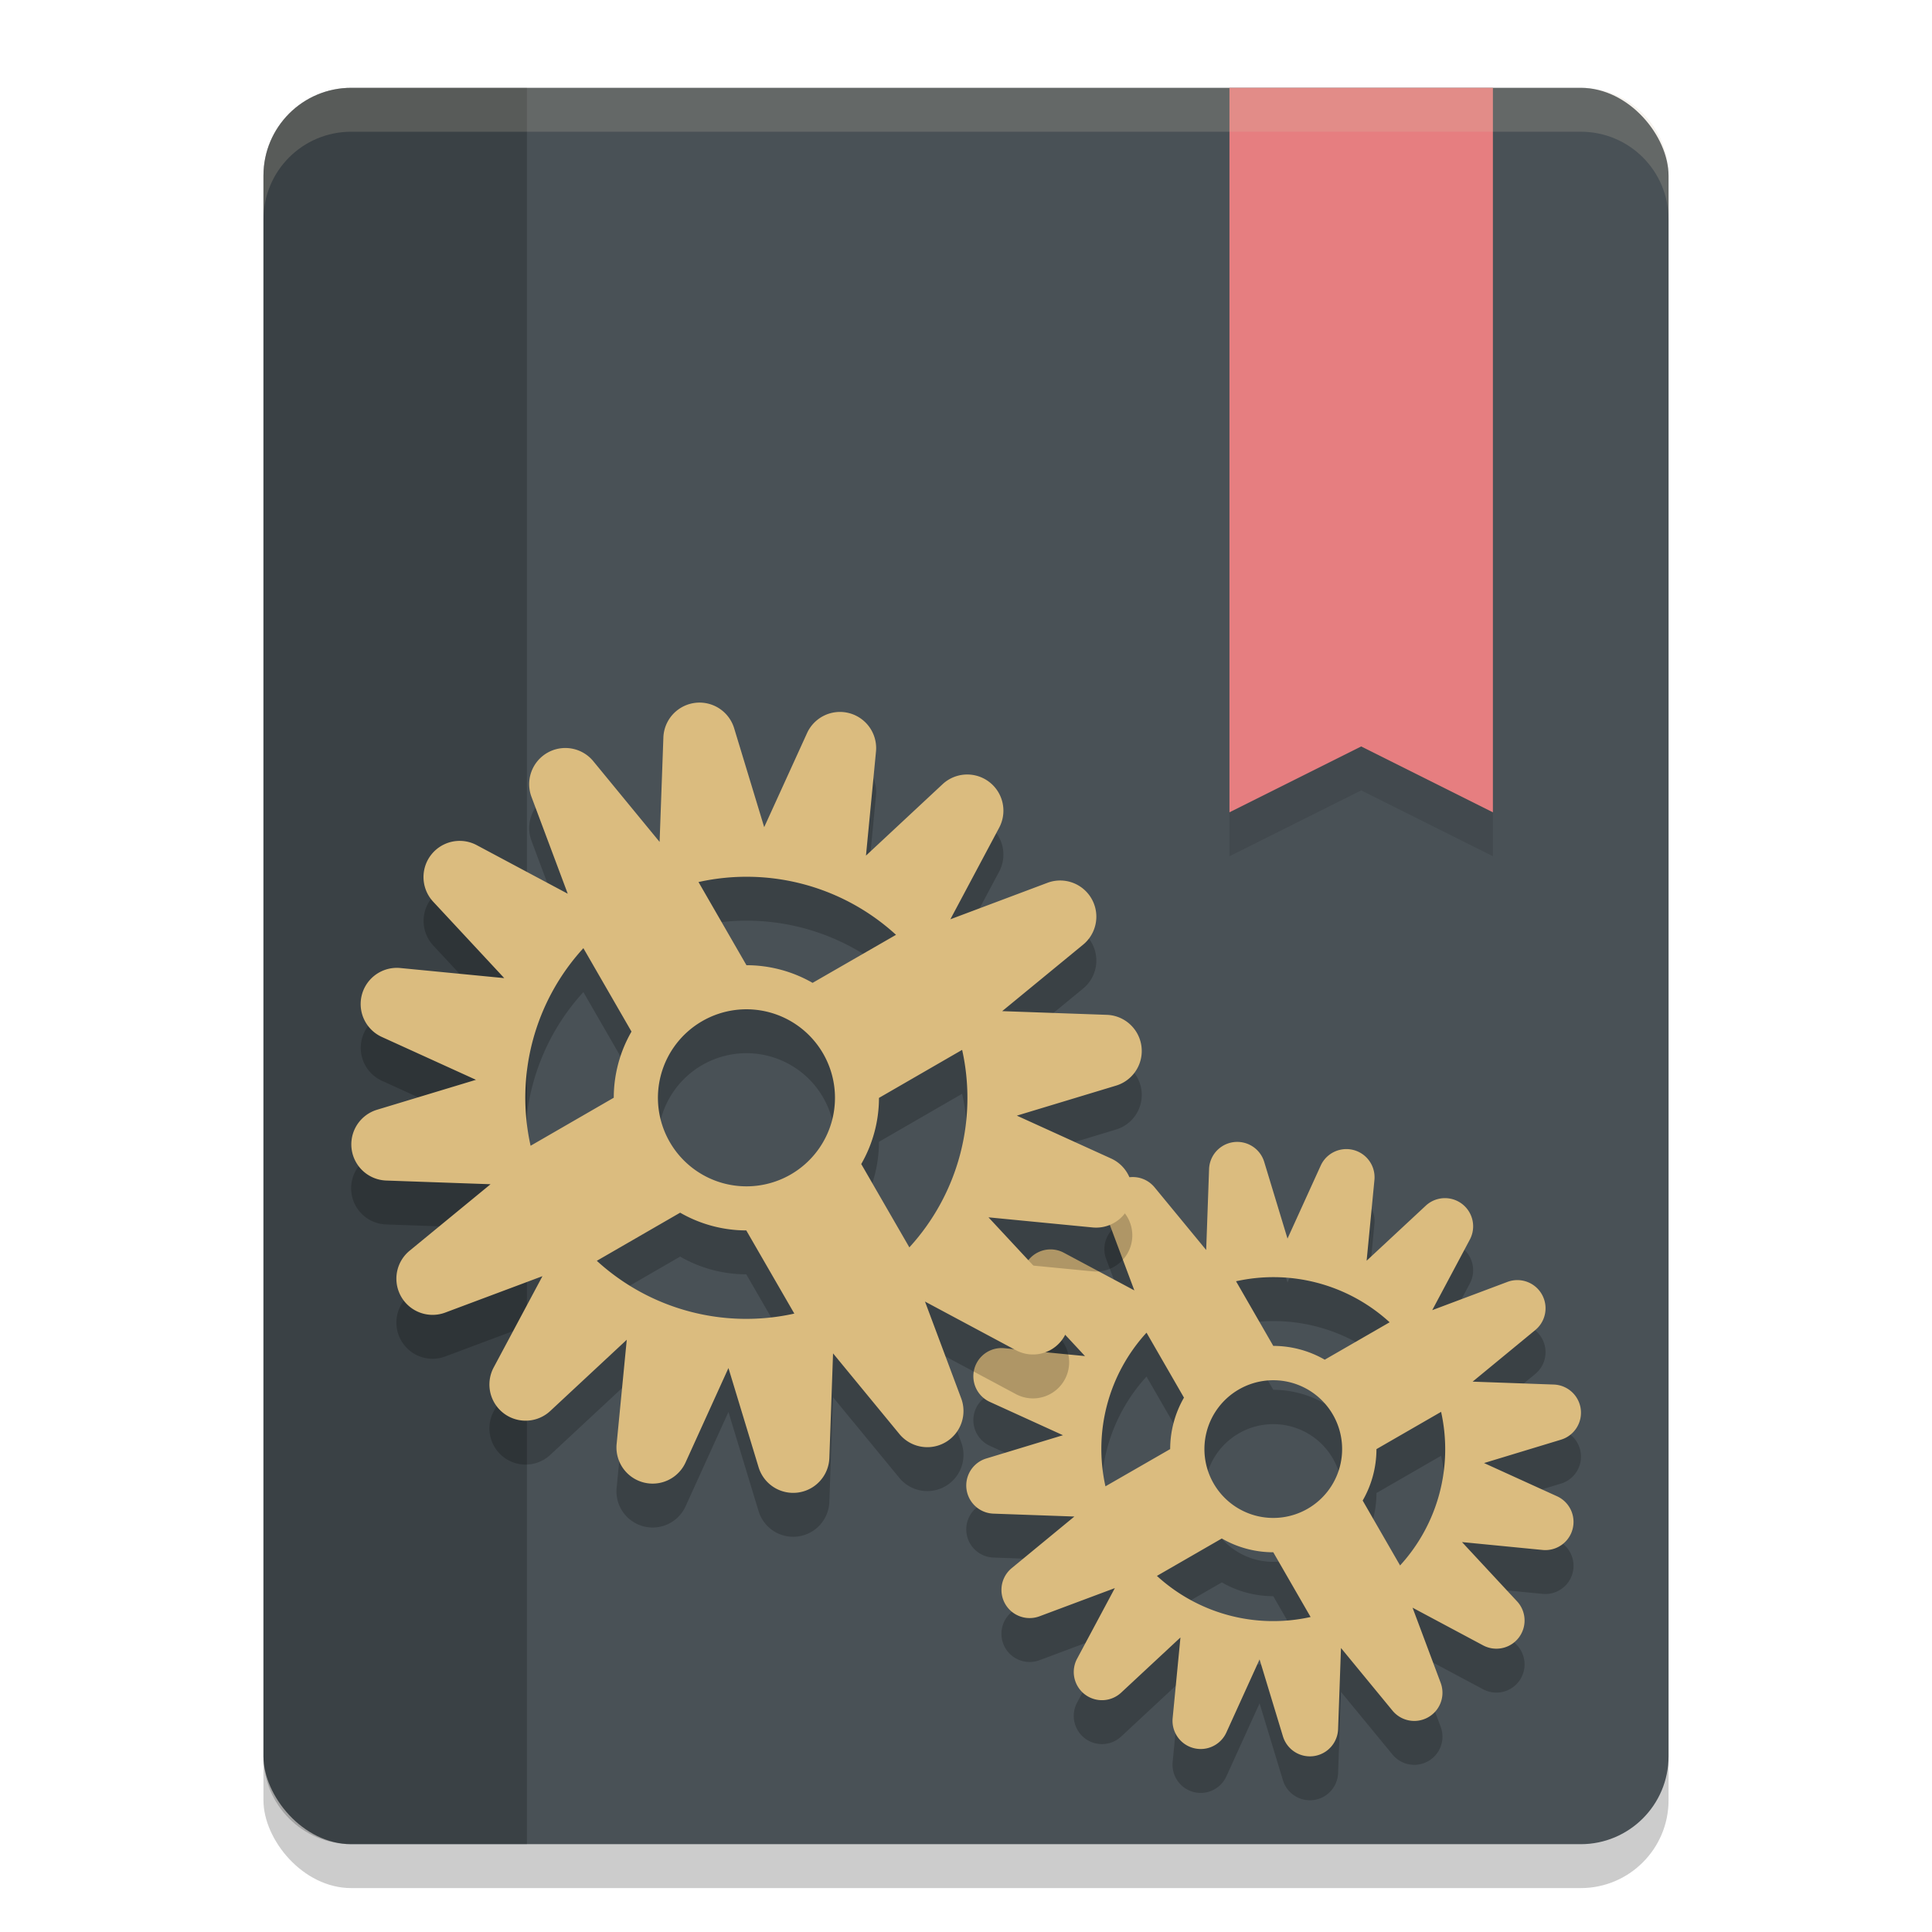 <svg xmlns="http://www.w3.org/2000/svg" width="22" height="22" version="1.1">
 <rect style="opacity:0.2" width="16" height="20" x="3" y="1.5" rx="1" ry="1"/>
 <rect style="fill:#495156" width="16" height="20" x="3" y="1" rx="1" ry="1"/>
 <path style="opacity:0.2" d="m 12.737,13.945 a 0.321,0.321 60 0 0 -0.141,0.391 l 0.321,0.858 -0.807,-0.431 a 0.321,0.321 60 0 0 -0.385,0.501 l 0.63,0.678 -0.921,-0.09 a 0.321,0.321 60 0 0 -0.164,0.611 l 0.834,0.38 -0.876,0.266 a 0.321,0.321 60 0 0 0.082,0.627 l 0.924,0.033 -0.714,0.588 a 0.321,0.321 60 0 0 0.317,0.548 l 0.858,-0.321 -0.431,0.806 a 0.321,0.321 60 0 0 0.501,0.386 l 0.677,-0.63 -0.089,0.92 a 0.321,0.321 60 0 0 0.611,0.164 l 0.379,-0.834 0.266,0.876 a 0.321,0.321 60 0 0 0.628,-0.081 l 0.033,-0.925 0.588,0.715 a 0.321,0.321 60 0 0 0.548,-0.316 l -0.321,-0.858 0.807,0.431 a 0.321,0.321 60 0 0 0.386,-0.5 l -0.63,-0.678 0.921,0.09 a 0.321,0.321 60 0 0 0.163,-0.611 l -0.833,-0.379 0.876,-0.266 a 0.321,0.321 60 0 0 -0.082,-0.628 l -0.924,-0.033 0.714,-0.588 a 0.321,0.321 60 0 0 -0.317,-0.548 l -0.857,0.322 0.43,-0.807 a 0.321,0.321 60 0 0 -0.5,-0.386 l -0.677,0.63 0.089,-0.921 a 0.321,0.321 60 0 0 -0.611,-0.164 l -0.379,0.833 -0.266,-0.876 a 0.321,0.321 60 0 0 -0.627,0.082 l -0.033,0.924 -0.588,-0.714 a 0.321,0.321 60 0 0 -0.406,-0.075 z m 0.319,1.731 0.426,0.739 a 1.176,1.176 0 0 0 -0.157,0.586 L 12.588,17.425 a 1.96,1.96 0 0 1 0.467,-1.749 z m 1.019,-0.586 a 1.96,1.96 0 0 1 1.749,0.467 l -0.739,0.426 a 1.176,1.176 0 0 0 -0.586,-0.157 z m 0.032,1.232 a 0.784,0.784 0 0 1 1.071,0.287 0.784,0.784 0 0 1 -0.287,1.071 0.784,0.784 0 0 1 -1.071,-0.287 0.784,0.784 0 0 1 0.287,-1.071 z m -0.933,2.123 0.739,-0.426 a 1.176,1.176 0 0 0 0.586,0.157 l 0.425,0.737 a 1.96,1.96 0 0 1 -1.749,-0.467 z m 2.499,-1.443 0.737,-0.425 a 1.96,1.96 0 0 1 -0.467,1.749 l -0.426,-0.739 a 1.176,1.176 0 0 0 0.157,-0.586 z"/>
 <path style="opacity:0.1" d="M 14,1.5 V 9.75 L 15.5,9 17,9.75 V 1.5 Z"/>
 <path style="fill:#e67e80" d="M 14,1 V 9.25 L 15.5,8.5 17,9.25 V 1 Z"/>
 <path style="opacity:0.2" d="M 4,1 C 3.446,1 3,1.446 3,2 v 18 c 0,0.554 0.446,1 1,1 H 6 V 1 Z"/>
 <path style="opacity:0.2;fill:#d3c6aa" d="M 4,1 C 3.446,1 3,1.446 3,2 v 0.5 c 0,-0.554 0.446,-1 1,-1 h 14 c 0.554,0 1,0.446 1,1 V 2 C 19,1.446 18.554,1 18,1 Z"/>
 <path style="fill:#dbbc7f" d="m 12.737,13.445 a 0.321,0.321 60 0 0 -0.141,0.391 l 0.321,0.858 -0.807,-0.431 a 0.321,0.321 60 0 0 -0.385,0.501 l 0.63,0.678 -0.921,-0.09 a 0.321,0.321 60 0 0 -0.164,0.611 l 0.834,0.38 -0.876,0.266 a 0.321,0.321 60 0 0 0.082,0.627 l 0.924,0.033 -0.714,0.588 a 0.321,0.321 60 0 0 0.317,0.548 l 0.858,-0.321 -0.431,0.806 a 0.321,0.321 60 0 0 0.501,0.386 l 0.677,-0.63 -0.089,0.92 a 0.321,0.321 60 0 0 0.611,0.164 l 0.379,-0.834 0.266,0.876 a 0.321,0.321 60 0 0 0.628,-0.081 l 0.033,-0.925 0.588,0.715 a 0.321,0.321 60 0 0 0.548,-0.316 l -0.321,-0.858 0.807,0.431 a 0.321,0.321 60 0 0 0.386,-0.5 l -0.63,-0.678 0.921,0.09 a 0.321,0.321 60 0 0 0.163,-0.611 l -0.833,-0.379 0.876,-0.266 a 0.321,0.321 60 0 0 -0.082,-0.628 l -0.924,-0.033 0.714,-0.588 a 0.321,0.321 60 0 0 -0.317,-0.548 l -0.857,0.322 0.43,-0.807 a 0.321,0.321 60 0 0 -0.5,-0.386 l -0.677,0.63 0.089,-0.921 a 0.321,0.321 60 0 0 -0.611,-0.164 l -0.379,0.833 -0.266,-0.876 a 0.321,0.321 60 0 0 -0.627,0.082 l -0.033,0.924 -0.588,-0.714 a 0.321,0.321 60 0 0 -0.406,-0.075 z m 0.319,1.731 0.426,0.739 a 1.176,1.176 0 0 0 -0.157,0.586 L 12.588,16.925 a 1.96,1.96 0 0 1 0.467,-1.749 z m 1.019,-0.586 a 1.96,1.96 0 0 1 1.749,0.467 l -0.739,0.426 a 1.176,1.176 0 0 0 -0.586,-0.157 z m 0.032,1.232 a 0.784,0.784 0 0 1 1.071,0.287 0.784,0.784 0 0 1 -0.287,1.071 0.784,0.784 0 0 1 -1.071,-0.287 0.784,0.784 0 0 1 0.287,-1.071 z m -0.933,2.123 0.739,-0.426 a 1.176,1.176 0 0 0 0.586,0.157 l 0.425,0.737 a 1.96,1.96 0 0 1 -1.749,-0.467 z m 2.499,-1.443 0.737,-0.425 a 1.96,1.96 0 0 1 -0.467,1.749 l -0.426,-0.739 a 1.176,1.176 0 0 0 0.157,-0.586 z"/>
 <path style="opacity:0.2" d="M 6.233,9.072 A 0.412,0.412 60 0 0 6.052,9.574 l 0.413,1.103 -1.037,-0.555 a 0.412,0.412 60 0 0 -0.495,0.644 l 0.81,0.871 -1.184,-0.115 a 0.412,0.412 60 0 0 -0.21,0.785 l 1.072,0.488 -1.127,0.341 A 0.412,0.412 60 0 0 4.398,13.943 l 1.188,0.042 -0.919,0.755 a 0.412,0.412 60 0 0 0.407,0.705 l 1.103,-0.413 -0.554,1.037 a 0.412,0.412 60 0 0 0.644,0.497 l 0.87,-0.81 -0.115,1.183 a 0.412,0.412 60 0 0 0.786,0.211 l 0.487,-1.072 0.342,1.126 a 0.412,0.412 60 0 0 0.807,-0.104 l 0.042,-1.189 0.756,0.919 A 0.412,0.412 60 0 0 10.946,16.425 l -0.413,-1.104 1.037,0.555 a 0.412,0.412 60 0 0 0.496,-0.643 l -0.81,-0.871 1.184,0.115 a 0.412,0.412 60 0 0 0.21,-0.786 l -1.071,-0.487 1.127,-0.341 a 0.412,0.412 60 0 0 -0.106,-0.807 l -1.188,-0.042 0.919,-0.755 a 0.412,0.412 60 0 0 -0.407,-0.705 l -1.102,0.414 0.553,-1.038 A 0.412,0.412 60 0 0 10.731,9.432 L 9.861,10.243 9.975,9.058 A 0.412,0.412 60 0 0 9.19,8.848 L 8.702,9.919 8.36,8.793 A 0.412,0.412 60 0 0 7.554,8.898 L 7.511,10.087 6.756,9.168 A 0.412,0.412 60 0 0 6.233,9.072 Z m 0.41,2.225 0.548,0.95 a 1.512,1.512 0 0 0 -0.202,0.753 l -0.947,0.547 A 2.52,2.52 0 0 1 6.643,11.297 Z M 7.954,10.544 a 2.52,2.52 0 0 1 2.249,0.601 L 9.253,11.692 A 1.512,1.512 0 0 0 8.5,11.491 Z m 0.042,1.584 a 1.008,1.008 0 0 1 1.377,0.369 1.008,1.008 0 0 1 -0.369,1.377 1.008,1.008 0 0 1 -1.377,-0.369 1.008,1.008 0 0 1 0.369,-1.377 z M 6.796,14.857 7.745,14.309 a 1.512,1.512 0 0 0 0.753,0.202 l 0.547,0.947 A 2.52,2.52 0 0 1 6.796,14.857 Z m 3.213,-1.855 0.947,-0.547 a 2.52,2.52 0 0 1 -0.601,2.249 L 9.807,13.755 a 1.512,1.512 0 0 0 0.202,-0.753 z"/>
 <path style="fill:#dbbc7f" d="M 6.233,8.572 A 0.412,0.412 60 0 0 6.052,9.074 L 6.465,10.177 5.427,9.623 a 0.412,0.412 60 0 0 -0.495,0.644 l 0.81,0.871 -1.184,-0.115 a 0.412,0.412 60 0 0 -0.21,0.785 l 1.072,0.488 -1.127,0.341 A 0.412,0.412 60 0 0 4.398,13.443 l 1.188,0.042 -0.919,0.755 a 0.412,0.412 60 0 0 0.407,0.705 l 1.103,-0.413 -0.554,1.037 a 0.412,0.412 60 0 0 0.644,0.497 l 0.87,-0.81 -0.115,1.183 a 0.412,0.412 60 0 0 0.786,0.211 l 0.487,-1.072 0.342,1.126 a 0.412,0.412 60 0 0 0.807,-0.104 l 0.042,-1.189 0.756,0.919 A 0.412,0.412 60 0 0 10.946,15.925 l -0.413,-1.104 1.037,0.555 a 0.412,0.412 60 0 0 0.496,-0.643 l -0.81,-0.871 1.184,0.115 a 0.412,0.412 60 0 0 0.21,-0.786 l -1.071,-0.487 1.127,-0.341 a 0.412,0.412 60 0 0 -0.106,-0.807 l -1.188,-0.042 0.919,-0.755 a 0.412,0.412 60 0 0 -0.407,-0.705 l -1.102,0.414 0.553,-1.038 A 0.412,0.412 60 0 0 10.731,8.932 L 9.861,9.743 9.975,8.558 A 0.412,0.412 60 0 0 9.19,8.348 L 8.702,9.419 8.36,8.293 A 0.412,0.412 60 0 0 7.554,8.398 L 7.511,9.587 6.756,8.668 A 0.412,0.412 60 0 0 6.233,8.572 Z m 0.41,2.225 0.548,0.95 a 1.512,1.512 0 0 0 -0.202,0.753 l -0.947,0.547 A 2.52,2.52 0 0 1 6.643,10.797 Z M 7.954,10.044 a 2.52,2.52 0 0 1 2.249,0.601 L 9.253,11.192 A 1.512,1.512 0 0 0 8.5,10.991 Z m 0.042,1.584 a 1.008,1.008 0 0 1 1.377,0.369 1.008,1.008 0 0 1 -0.369,1.377 1.008,1.008 0 0 1 -1.377,-0.369 1.008,1.008 0 0 1 0.369,-1.377 z M 6.796,14.357 7.745,13.809 a 1.512,1.512 0 0 0 0.753,0.202 l 0.547,0.947 A 2.52,2.52 0 0 1 6.796,14.357 Z m 3.213,-1.855 0.947,-0.547 a 2.52,2.52 0 0 1 -0.601,2.249 L 9.807,13.255 a 1.512,1.512 0 0 0 0.202,-0.753 z"/>
</svg>
